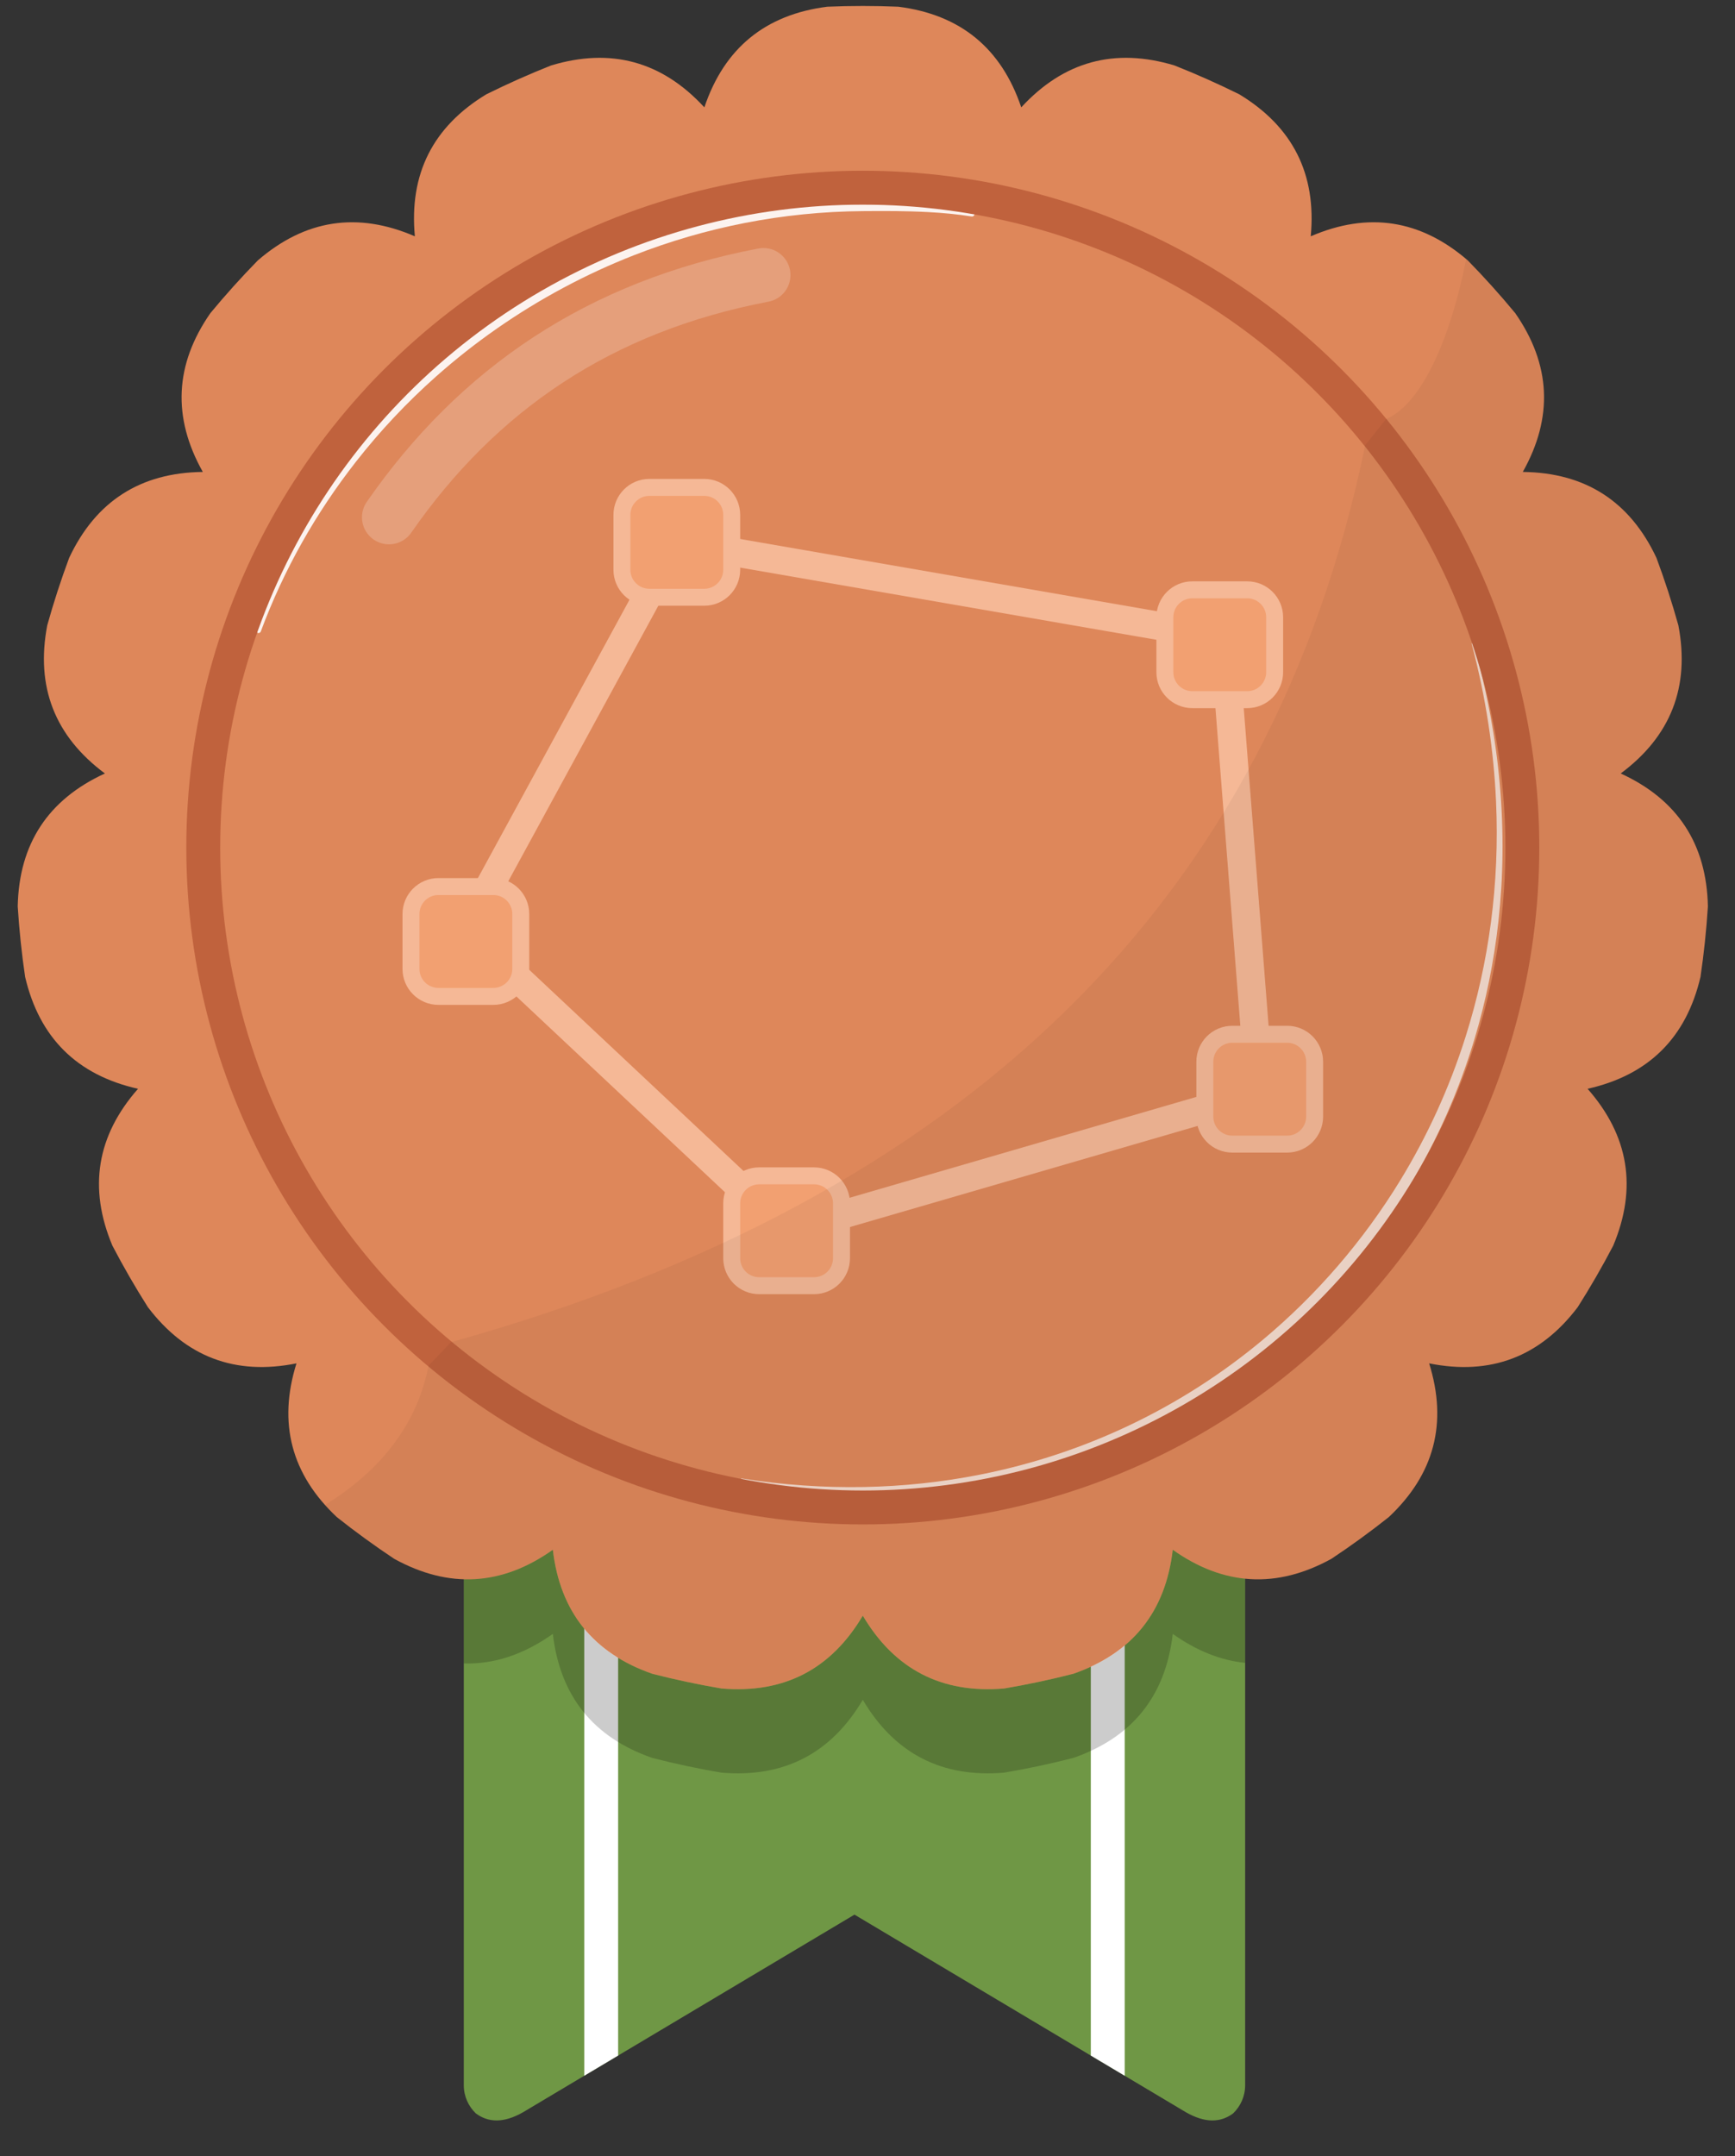 <?xml version="1.0" encoding="UTF-8" standalone="no"?><!DOCTYPE svg PUBLIC "-//W3C//DTD SVG 1.1//EN" "http://www.w3.org/Graphics/SVG/1.1/DTD/svg11.dtd"><svg width="100%" height="100%" viewBox="0 0 128 159" version="1.1" xmlns="http://www.w3.org/2000/svg" xmlns:xlink="http://www.w3.org/1999/xlink" xml:space="preserve" xmlns:serif="http://www.serif.com/" style="fill-rule:evenodd;clip-rule:evenodd;stroke-linecap:round;stroke-linejoin:round;stroke-miterlimit:1.5;"><rect x="0" y="0" width="128" height="159" fill="#333333" stroke="none"/><rect id="BronzeV-3" x="1.307" y="0.441" width="124.692" height="155.914" style="fill:none;"/><clipPath id="_clip1"><rect x="1.307" y="0.441" width="124.692" height="155.914"/></clipPath><g clip-path="url(#_clip1)"><g id="Bronze"><path d="M35.106,155.836c-0.548,-0.524 -0.89,-1.263 -0.89,-2.081l0,-52.472c20.133,13.42 39.341,13.583 57.645,0.795l0,51.677c0,0.819 -0.342,1.558 -0.89,2.083c-0.93,0.689 -2.071,0.717 -3.479,-0.087l-24.453,-14.573l-24.463,14.579c-1.405,0.798 -2.543,0.768 -3.47,0.079Z" style="fill:#6f9745;"/><clipPath id="_clip2"><path d="M35.106,155.836c-0.548,-0.524 -0.89,-1.263 -0.89,-2.081l0,-52.472c20.133,13.42 39.341,13.583 57.645,0.795l0,51.677c0,0.819 -0.342,1.558 -0.89,2.083c-0.93,0.689 -2.071,0.717 -3.479,-0.087l-24.453,-14.573l-24.463,14.579c-1.405,0.798 -2.543,0.768 -3.47,0.079Z"/></clipPath><g clip-path="url(#_clip2)"><g><path d="M44.353,113.903l0,40.331" style="fill:none;stroke:#fff;stroke-width:2.5px;"/><path d="M81.725,113.903l-0,40.331" style="fill:none;stroke:#fff;stroke-width:2.5px;"/></g><path d="M34.216,116.36c2.234,0.16 4.425,-0.566 6.57,-2.088c0.533,4.58 2.977,7.628 7.332,9.145c1.69,0.434 3.397,0.797 5.118,1.088c4.595,0.385 8.067,-1.405 10.417,-5.372c2.351,3.967 5.823,5.757 10.418,5.372c1.721,-0.291 3.428,-0.654 5.118,-1.088c4.355,-1.517 6.799,-4.565 7.332,-9.145c1.748,1.24 3.526,1.952 5.34,2.081l0,6.261c-1.81,-0.183 -3.59,-0.895 -5.34,-2.137c-0.533,4.58 -2.977,7.629 -7.332,9.145c-1.69,0.434 -3.397,0.797 -5.118,1.088c-4.595,0.386 -8.067,-1.405 -10.418,-5.372c-2.35,3.967 -5.822,5.758 -10.417,5.372c-1.721,-0.291 -3.428,-0.654 -5.118,-1.088c-4.355,-1.516 -6.799,-4.565 -7.332,-9.145c-2.145,1.522 -4.335,2.248 -6.57,2.18l0,-6.297Z" style="fill-opacity:0.2;"/></g><path d="M66.269,0.495c-1.743,-0.073 -3.488,-0.073 -5.231,0c-4.575,0.578 -7.6,3.052 -9.074,7.421c-3.124,-3.392 -6.893,-4.421 -11.307,-3.089c-1.622,0.643 -3.217,1.353 -4.78,2.128c-3.944,2.389 -5.701,5.879 -5.27,10.47c-4.234,-1.828 -8.096,-1.236 -11.586,1.777c-1.221,1.247 -2.389,2.544 -3.501,3.889c-2.632,3.786 -2.817,7.689 -0.557,11.708c-4.611,0.052 -7.898,2.164 -9.861,6.336c-0.608,1.635 -1.148,3.295 -1.617,4.976c-0.864,4.529 0.554,8.17 4.254,10.922c-4.191,1.923 -6.335,5.189 -6.432,9.8c0.11,1.741 0.292,3.477 0.547,5.203c1.053,4.489 3.829,7.238 8.329,8.248c-3.047,3.461 -3.677,7.317 -1.89,11.568c0.808,1.546 1.681,3.058 2.616,4.531c2.788,3.673 6.442,5.055 10.963,4.147c-1.376,4.401 -0.383,8.18 2.979,11.337c1.367,1.084 2.779,2.11 4.232,3.075c4.041,2.222 7.942,1.998 11.703,-0.67c0.533,4.58 2.977,7.628 7.332,9.145c1.69,0.434 3.397,0.797 5.118,1.088c4.595,0.385 8.067,-1.405 10.417,-5.372c2.351,3.967 5.823,5.757 10.418,5.372c1.721,-0.291 3.428,-0.654 5.118,-1.088c4.355,-1.517 6.799,-4.565 7.332,-9.145c3.761,2.668 7.662,2.892 11.703,0.67c1.453,-0.965 2.865,-1.991 4.232,-3.075c3.362,-3.157 4.355,-6.936 2.979,-11.337c4.521,0.908 8.175,-0.474 10.963,-4.147c0.935,-1.473 1.808,-2.985 2.616,-4.531c1.787,-4.251 1.157,-8.107 -1.89,-11.568c4.5,-1.01 7.276,-3.759 8.329,-8.248c0.255,-1.726 0.437,-3.462 0.547,-5.203c-0.097,-4.611 -2.241,-7.877 -6.432,-9.8c3.7,-2.752 5.118,-6.393 4.254,-10.922c-0.469,-1.681 -1.009,-3.341 -1.617,-4.976c-1.963,-4.172 -5.251,-6.284 -9.861,-6.336c2.26,-4.019 2.075,-7.922 -0.557,-11.708c-1.112,-1.345 -2.28,-2.642 -3.501,-3.889c-3.49,-3.013 -7.352,-3.605 -11.586,-1.777c0.431,-4.591 -1.326,-8.081 -5.27,-10.47c-1.563,-0.775 -3.158,-1.485 -4.78,-2.128c-4.414,-1.332 -8.183,-0.303 -11.307,3.089c-1.474,-4.369 -4.499,-6.843 -9.074,-7.421Z" style="fill:#de875a;"/><clipPath id="_clip3"><path d="M66.269,0.495c-1.743,-0.073 -3.488,-0.073 -5.231,0c-4.575,0.578 -7.6,3.052 -9.074,7.421c-3.124,-3.392 -6.893,-4.421 -11.307,-3.089c-1.622,0.643 -3.217,1.353 -4.78,2.128c-3.944,2.389 -5.701,5.879 -5.27,10.47c-4.234,-1.828 -8.096,-1.236 -11.586,1.777c-1.221,1.247 -2.389,2.544 -3.501,3.889c-2.632,3.786 -2.817,7.689 -0.557,11.708c-4.611,0.052 -7.898,2.164 -9.861,6.336c-0.608,1.635 -1.148,3.295 -1.617,4.976c-0.864,4.529 0.554,8.17 4.254,10.922c-4.191,1.923 -6.335,5.189 -6.432,9.8c0.11,1.741 0.292,3.477 0.547,5.203c1.053,4.489 3.829,7.238 8.329,8.248c-3.047,3.461 -3.677,7.317 -1.89,11.568c0.808,1.546 1.681,3.058 2.616,4.531c2.788,3.673 6.442,5.055 10.963,4.147c-1.376,4.401 -0.383,8.18 2.979,11.337c1.367,1.084 2.779,2.11 4.232,3.075c4.041,2.222 7.942,1.998 11.703,-0.67c0.533,4.58 2.977,7.628 7.332,9.145c1.69,0.434 3.397,0.797 5.118,1.088c4.595,0.385 8.067,-1.405 10.417,-5.372c2.351,3.967 5.823,5.757 10.418,5.372c1.721,-0.291 3.428,-0.654 5.118,-1.088c4.355,-1.517 6.799,-4.565 7.332,-9.145c3.761,2.668 7.662,2.892 11.703,0.67c1.453,-0.965 2.865,-1.991 4.232,-3.075c3.362,-3.157 4.355,-6.936 2.979,-11.337c4.521,0.908 8.175,-0.474 10.963,-4.147c0.935,-1.473 1.808,-2.985 2.616,-4.531c1.787,-4.251 1.157,-8.107 -1.89,-11.568c4.5,-1.01 7.276,-3.759 8.329,-8.248c0.255,-1.726 0.437,-3.462 0.547,-5.203c-0.097,-4.611 -2.241,-7.877 -6.432,-9.8c3.7,-2.752 5.118,-6.393 4.254,-10.922c-0.469,-1.681 -1.009,-3.341 -1.617,-4.976c-1.963,-4.172 -5.251,-6.284 -9.861,-6.336c2.26,-4.019 2.075,-7.922 -0.557,-11.708c-1.112,-1.345 -2.28,-2.642 -3.501,-3.889c-3.49,-3.013 -7.352,-3.605 -11.586,-1.777c0.431,-4.591 -1.326,-8.081 -5.27,-10.47c-1.563,-0.775 -3.158,-1.485 -4.78,-2.128c-4.414,-1.332 -8.183,-0.303 -11.307,3.089c-1.474,-4.369 -4.499,-6.843 -9.074,-7.421Z"/></clipPath><g clip-path="url(#_clip3)"><path d="M108.578,47.488c1.041,3.933 1.622,7.813 1.792,11.596c0.276,6.096 -0.532,11.937 -2.241,17.346c-1.191,3.769 -2.82,7.327 -4.831,10.615c-1.36,2.224 -2.896,4.324 -4.585,6.284c-1.696,1.967 -3.548,3.794 -5.542,5.458c-2.975,2.482 -6.265,4.603 -9.816,6.293c-3.469,1.651 -7.184,2.892 -11.094,3.662c-5.51,1.085 -11.403,1.238 -17.53,0.277c-0.036,-0.006 -0.07,0.018 -0.075,0.054c-0.006,0.035 0.018,0.069 0.053,0.075c6.145,1.084 12.077,1.047 17.638,0.052c3.969,-0.711 7.75,-1.909 11.283,-3.53c3.63,-1.667 7.001,-3.78 10.044,-6.275c2.044,-1.675 3.942,-3.522 5.669,-5.523c1.721,-1.992 3.273,-4.138 4.641,-6.41c2.019,-3.354 3.636,-6.988 4.793,-10.832c0.843,-2.797 1.44,-5.707 1.771,-8.702c0.718,-6.509 0.177,-13.421 -1.844,-20.475c-0.01,-0.035 -0.046,-0.055 -0.081,-0.045c-0.035,0.009 -0.055,0.045 -0.045,0.08Z" style="fill:#fff;fill-opacity:0.7;"/><path d="M19.24,46.564c1.689,-4.553 4.079,-8.762 7.022,-12.52c1.774,-2.266 3.751,-4.366 5.902,-6.277c1.43,-1.27 2.937,-2.456 4.512,-3.553c1.568,-1.091 3.202,-2.093 4.897,-2.998c1.682,-0.899 3.423,-1.704 5.216,-2.404c5.239,-2.045 10.924,-3.199 16.864,-3.245c1.605,-0.014 3.235,-0.016 4.836,0.072c1.085,0.059 2.157,0.158 3.197,0.324c0.094,0.016 0.184,-0.048 0.2,-0.142c0.016,-0.095 -0.047,-0.185 -0.142,-0.201c-1.049,-0.189 -2.131,-0.312 -3.229,-0.393c-1.608,-0.119 -3.248,-0.146 -4.862,-0.161c-6.02,-0.046 -11.804,1.022 -17.138,3.03c-1.832,0.69 -3.611,1.49 -5.326,2.397c-1.728,0.913 -3.392,1.933 -4.982,3.05c-1.597,1.121 -3.12,2.341 -4.56,3.649c-2.161,1.964 -4.137,4.127 -5.898,6.458c-2.908,3.85 -5.225,8.161 -6.837,12.796c-0.032,0.09 0.015,0.19 0.105,0.223c0.091,0.032 0.19,-0.015 0.223,-0.105Z" style="fill:#fff;fill-opacity:0.9;"/><path d="M28.699,38.142c6.55,-9.429 15.531,-15.554 27.623,-17.858" style="fill:none;stroke:#fff;stroke-opacity:0.2;stroke-width:3.99px;"/><circle cx="63.653" cy="62.498" r="48.658" style="fill:none;stroke:#c0623d;stroke-width:2.5px;"/></g></g><g><g><path d="M49.932,39.989l-15.562,28.56l23.662,22.204l34.905,-10.146l-2.633,-33.624l-40.372,-6.994Z" style="fill:none;stroke:#f5b896;stroke-width:2.08px;"/><path d="M53.982,37.964c0,-1.118 -0.907,-2.025 -2.025,-2.025l-4.05,-0c-1.118,-0 -2.025,0.907 -2.025,2.025l-0,4.05c-0,1.118 0.907,2.025 2.025,2.025l4.05,-0c1.118,-0 2.025,-0.907 2.025,-2.025l0,-4.05Z" style="fill:#f2a071;stroke:#f5b896;stroke-width:1.25px;stroke-linecap:butt;stroke-miterlimit:2;"/><path d="M38.42,67.396c0,-1.118 -0.907,-2.025 -2.025,-2.025l-4.05,0c-1.117,0 -2.025,0.907 -2.025,2.025l0,4.05c0,1.118 0.908,2.025 2.025,2.025l4.05,0c1.118,0 2.025,-0.907 2.025,-2.025l0,-4.05Z" style="fill:#f2a071;stroke:#f5b896;stroke-width:1.25px;stroke-linecap:butt;stroke-miterlimit:2;"/><path d="M62.082,88.728c0,-1.117 -0.907,-2.025 -2.025,-2.025l-4.05,0c-1.118,0 -2.025,0.908 -2.025,2.025l0,4.05c0,1.118 0.907,2.025 2.025,2.025l4.05,0c1.118,0 2.025,-0.907 2.025,-2.025l0,-4.05Z" style="fill:#f2a071;stroke:#f5b896;stroke-width:1.25px;stroke-linecap:butt;stroke-miterlimit:2;"/><path d="M96.987,78.288c-0,-1.118 -0.908,-2.025 -2.025,-2.025l-4.05,-0c-1.118,-0 -2.025,0.907 -2.025,2.025l-0,4.05c-0,1.118 0.907,2.025 2.025,2.025l4.05,-0c1.117,-0 2.025,-0.907 2.025,-2.025l-0,-4.05Z" style="fill:#f2a071;stroke:#f5b896;stroke-width:1.25px;stroke-linecap:butt;stroke-miterlimit:2;"/><path d="M94.038,45.516c-0,-1.118 -0.907,-2.025 -2.025,-2.025l-4.05,-0c-1.118,-0 -2.025,0.907 -2.025,2.025l-0,4.05c-0,1.117 0.907,2.025 2.025,2.025l4.05,-0c1.118,-0 2.025,-0.908 2.025,-2.025l-0,-4.05Z" style="fill:#f2a071;stroke:#f5b896;stroke-width:1.25px;stroke-linecap:butt;stroke-miterlimit:2;"/></g></g><path id="schatten" d="M108.165,19.1l0.121,0.102c1.221,1.247 2.389,2.544 3.501,3.889c2.632,3.786 2.817,7.689 0.557,11.708c4.61,0.052 7.898,2.164 9.861,6.336c0.608,1.635 1.148,3.295 1.617,4.976c0.864,4.529 -0.554,8.17 -4.254,10.922c4.191,1.923 6.335,5.189 6.432,9.8c-0.11,1.741 -0.292,3.477 -0.547,5.203c-1.053,4.489 -3.829,7.238 -8.329,8.248c3.047,3.461 3.677,7.317 1.89,11.568c-0.808,1.546 -1.681,3.058 -2.616,4.531c-2.788,3.673 -6.442,5.055 -10.963,4.147c1.376,4.401 0.383,8.18 -2.979,11.337c-1.367,1.084 -2.779,2.11 -4.232,3.075c-4.041,2.222 -7.942,1.998 -11.703,-0.67c-0.533,4.58 -2.977,7.628 -7.332,9.145c-1.69,0.434 -3.397,0.797 -5.118,1.088c-4.595,0.385 -8.067,-1.405 -10.418,-5.372c-2.35,3.967 -5.822,5.757 -10.417,5.372c-1.721,-0.291 -3.428,-0.654 -5.118,-1.088c-4.355,-1.517 -6.799,-4.565 -7.332,-9.145c-3.761,2.668 -7.662,2.892 -11.703,0.67c-1.453,-0.965 -2.865,-1.991 -4.232,-3.075c-0.312,-0.293 -0.603,-0.591 -0.874,-0.894c3.67,-2.26 6.715,-5.537 7.645,-10.285l1.647,-1.717c37.944,-10.583 60.534,-32.553 67.45,-66.145l1.529,-1.917c2.791,-1.178 4.87,-6.412 5.917,-11.809Z" style="fill-opacity:0.05;"/></g></svg>